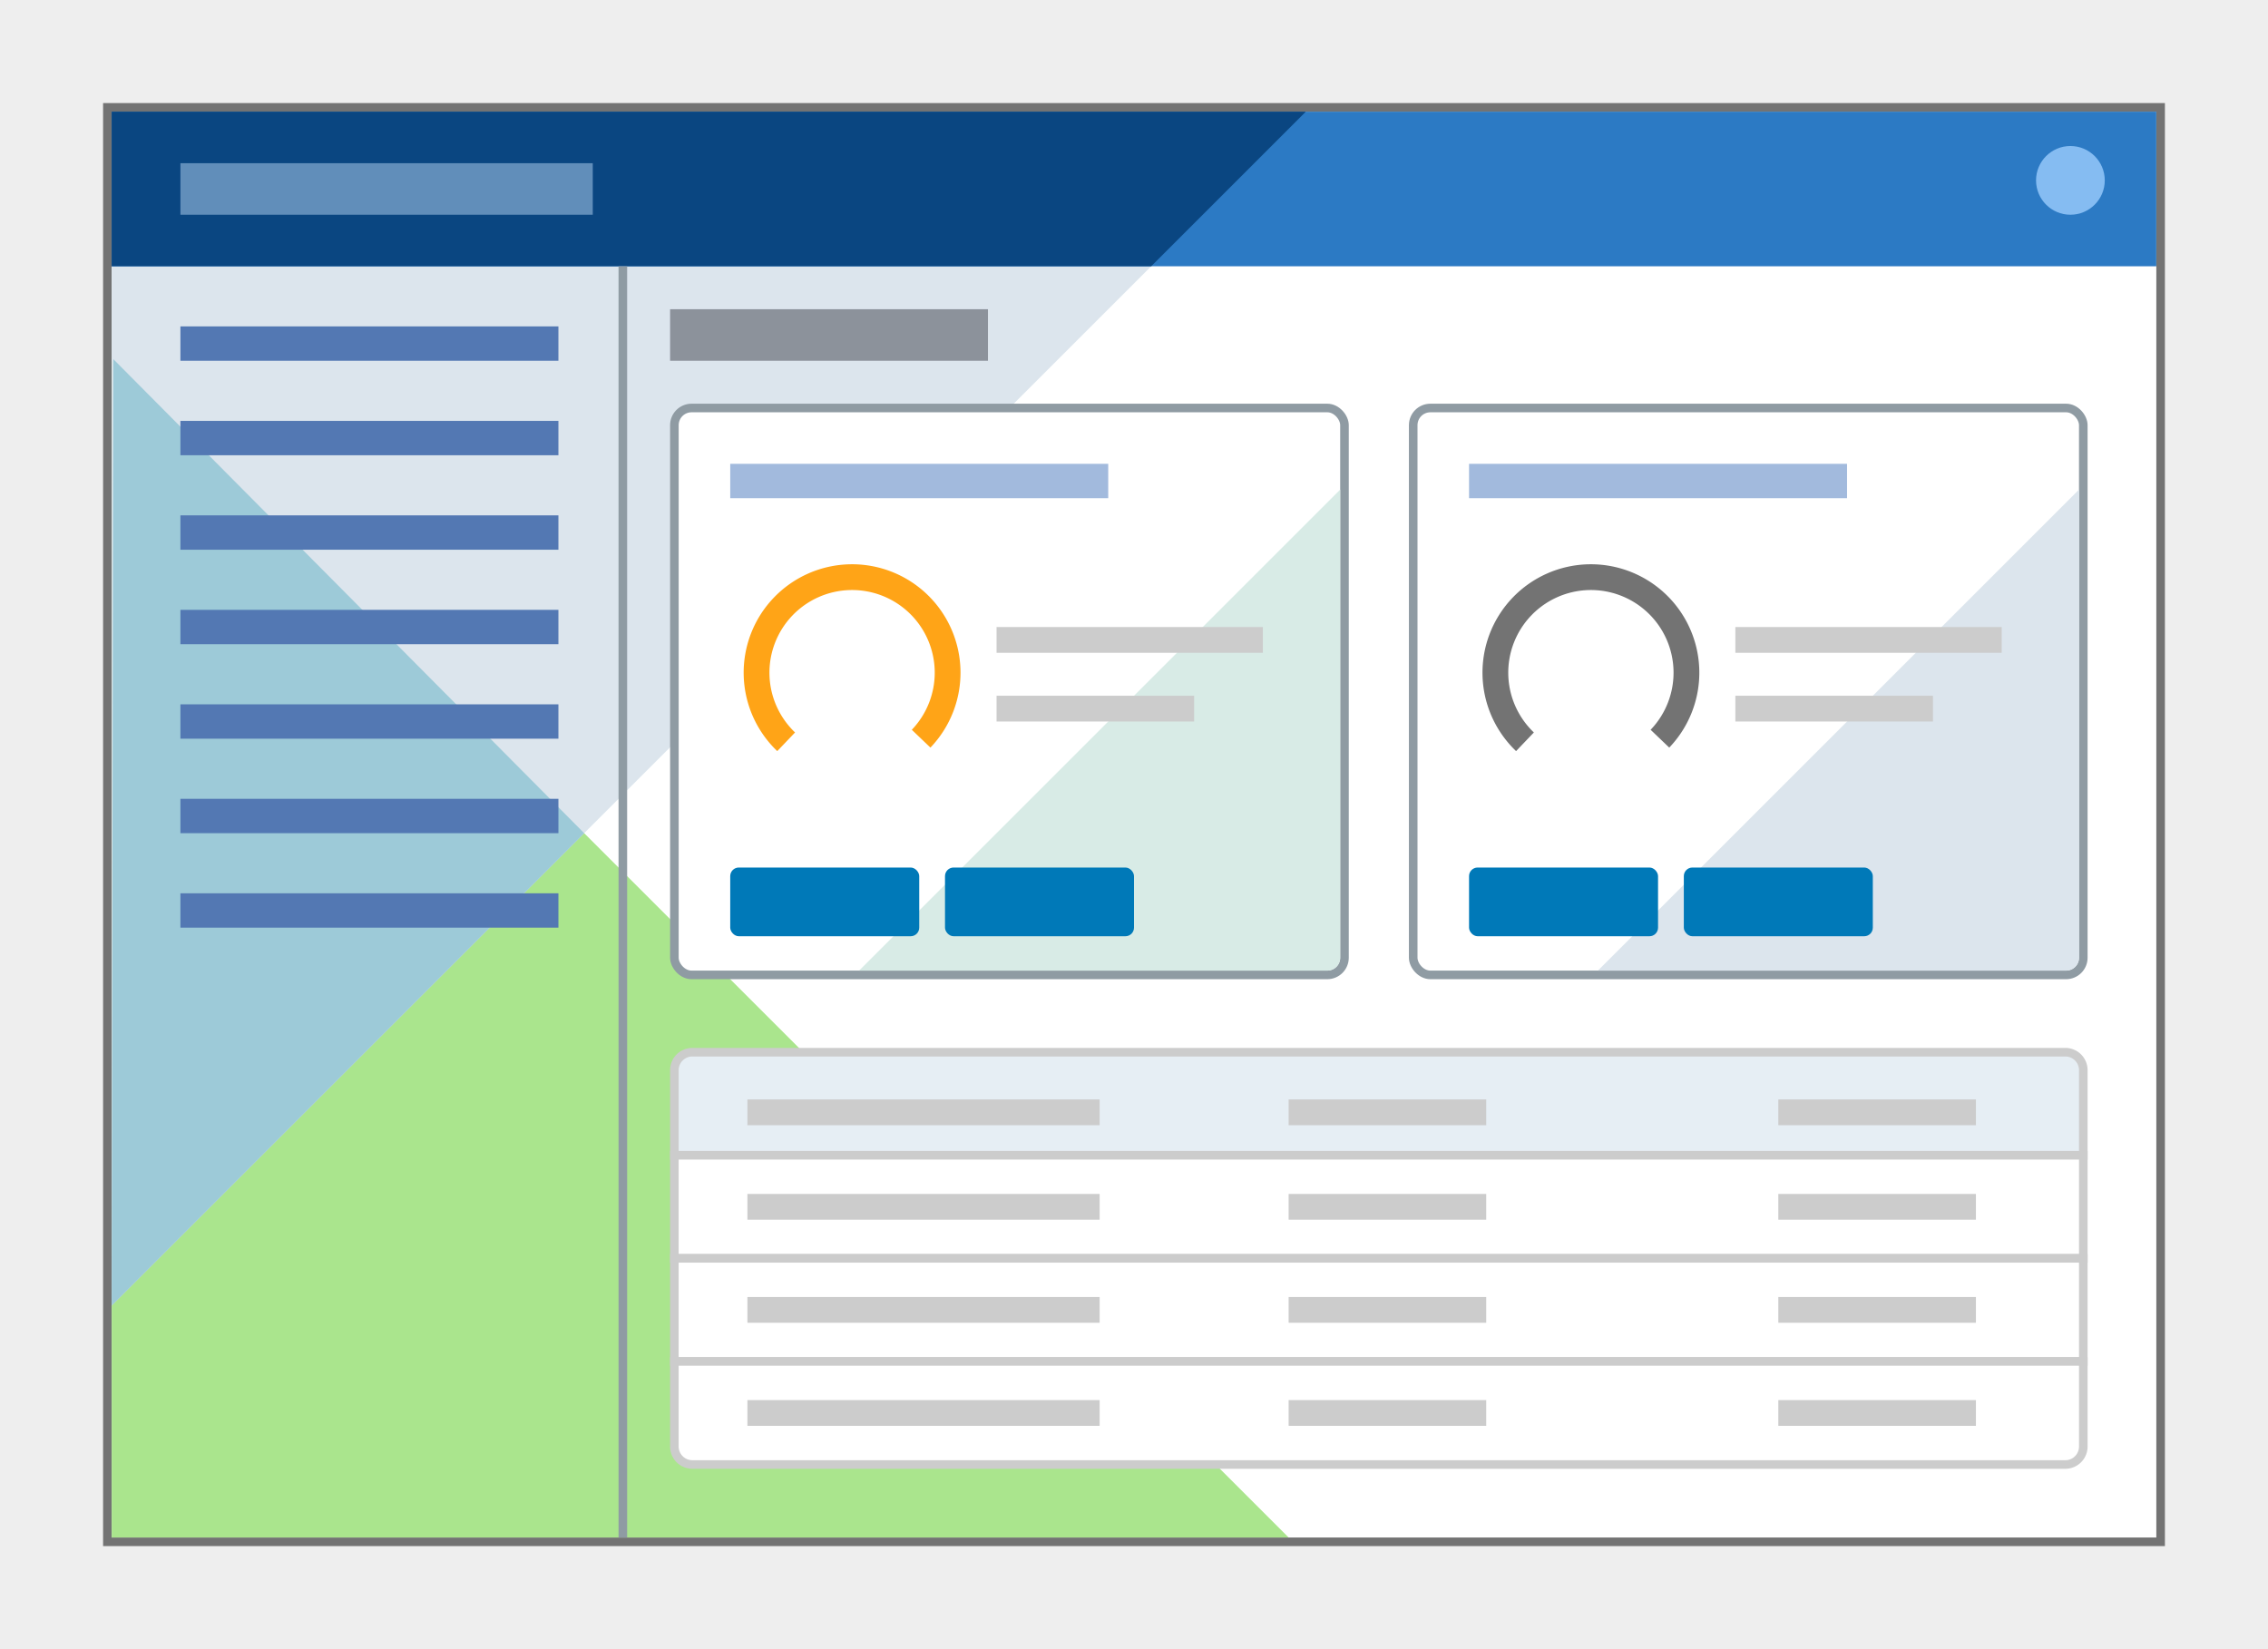 <!--
  ~ Copyright (c) 2016-2017 VMWare, Inc. All Rights Reserved.
  ~ This software is released under MIT License.
  ~ The full license information can be found in LICENSE in the root directory of this project.
  -->

<svg xmlns="http://www.w3.org/2000/svg" xmlns:xlink="http://www.w3.org/1999/xlink" viewBox="0 0 264 192"><defs><clipPath id="70fd7954-1aec-4ecb-99f0-7d27997dfac4"><path d="M385.64,116.5H373.28a8.34,8.34,0,0,0-8.31,8.31v24.92a8.34,8.34,0,0,0,8.31,8.31h4.15V170.5L389.89,158h20.77a8.34,8.34,0,0,0,8.31-8.31v-7.56a4.58,4.58,0,0,1-.83.08" fill="none" clip-rule="evenodd"/></clipPath></defs><title>row1 box L</title><g id="665e349c-9eda-4f3d-a917-97fb68dc9fa9" data-name="Layer 1"><rect width="264" height="192" fill="#eee"/></g><g id="ea240579-03a2-4dad-aa03-6cbdf7cffb43" data-name="Layer 2"><rect x="12.5" y="12.5" width="239" height="167" fill="#fff"/><path d="M251,13V179H13V13H251m1-1H12V180H252V12Z" fill="#737373"/><polygon points="13 42 13 179 150 179 13 42" fill="#aae58d" fill-rule="evenodd"/><polygon points="13 152 13 13 152 13 13 152" fill="#dce5ed" fill-rule="evenodd"/><rect x="13" y="13" width="238" height="18" fill="#2c7ac4"/><polygon points="134 31 152 13 13 13 13 31 134 31" fill="#0a4681" fill-rule="evenodd"/><rect x="21" y="19" width="48" height="6" fill="#618eba"/><circle cx="241" cy="21" r="4" fill="#85bcf2"/><polygon points="13 152 68 97 13.19 41.81 13 152" fill="#9dcad8" fill-rule="evenodd"/><rect x="21" y="38" width="44" height="4" fill="#5378b3"/><rect x="78" y="36" width="37" height="6" fill="#8c929b"/><rect x="21" y="49" width="44" height="4" fill="#5378b3"/><rect x="21" y="60" width="44" height="4" fill="#5378b3"/><rect x="21" y="71" width="44" height="4" fill="#5378b3"/><rect x="21" y="82" width="44" height="4" fill="#5378b3"/><rect x="21" y="93" width="44" height="4" fill="#5378b3"/><rect x="21" y="104" width="44" height="4" fill="#5378b3"/><rect x="72" y="31" width="1" height="148" fill="#8f9ba3"/><rect x="164.5" y="47.5" width="78" height="66" rx="2" ry="2" fill="#fff" stroke="#8f9ba3" stroke-miterlimit="10"/><path d="M186,113h54.5a1.5,1.5,0,0,0,1.5-1.5V57Z" fill="#dce5ed" fill-rule="evenodd"/><rect x="78.5" y="47.5" width="78" height="66" rx="2" ry="2" fill="#fff" stroke="#8f9ba3" stroke-miterlimit="10"/><path d="M100,113h54.5a1.5,1.5,0,0,0,1.5-1.5V57Z" fill="#d8ebe6" fill-rule="evenodd"/><rect x="85" y="54" width="44" height="4" fill="#a2badd"/><rect x="116" y="73" width="31" height="3" fill="#ccc"/><rect x="116" y="81" width="23" height="3" fill="#ccc"/><path d="M91.51,86.36A11.12,11.12,0,1,1,107.22,86" fill="#fff" stroke="#ffa417" stroke-miterlimit="10" stroke-width="3" fill-rule="evenodd"/><rect x="85" y="101" width="22" height="8" rx="1" ry="1" fill="#0079B8"/><rect x="110" y="101" width="22" height="8" rx="1" ry="1" fill="#0079B8"/><rect x="171" y="54" width="44" height="4" fill="#a2badd"/><rect x="202" y="73" width="31" height="3" fill="#ccc"/><rect x="202" y="81" width="23" height="3" fill="#ccc"/><path d="M177.51,86.36A11.12,11.12,0,1,1,193.22,86" fill="none" stroke="#737373" stroke-miterlimit="10" stroke-width="3" fill-rule="evenodd"/><rect x="171" y="101" width="22" height="8" rx="1" ry="1" fill="#0079B8"/><rect x="196" y="101" width="22" height="8" rx="1" ry="1" fill="#0079B8"/><path d="M80.59,122.5H240.41a2.09,2.09,0,0,1,2.09,2.09v9.91a0,0,0,0,1,0,0H78.5a0,0,0,0,1,0,0v-9.91A2.09,2.09,0,0,1,80.59,122.5Z" fill="#e6eef4" stroke="#ccc" stroke-miterlimit="10"/><rect x="87" y="128" width="41" height="3" fill="#ccc"/><rect x="150" y="128" width="23" height="3" fill="#ccc"/><rect x="207" y="128" width="23" height="3" fill="#ccc"/><rect x="78.5" y="134.5" width="164" height="12" fill="#fff" stroke="#ccc" stroke-miterlimit="10"/><rect x="87" y="139" width="41" height="3" fill="#ccc"/><rect x="150" y="139" width="23" height="3" fill="#ccc"/><rect x="207" y="139" width="23" height="3" fill="#ccc"/><rect x="78.5" y="146.5" width="164" height="12" fill="#fff" stroke="#ccc" stroke-miterlimit="10"/><rect x="87" y="151" width="41" height="3" fill="#ccc"/><rect x="150" y="151" width="23" height="3" fill="#ccc"/><rect x="207" y="151" width="23" height="3" fill="#ccc"/><path d="M78.5,158.5h164a0,0,0,0,1,0,0v9.91a2.09,2.09,0,0,1-2.09,2.09H80.59a2.09,2.09,0,0,1-2.09-2.09V158.5A0,0,0,0,1,78.5,158.5Z" fill="#fff" stroke="#ccc" stroke-miterlimit="10"/><rect x="87" y="163" width="41" height="3" fill="#ccc"/><rect x="150" y="163" width="23" height="3" fill="#ccc"/><rect x="207" y="163" width="23" height="3" fill="#ccc"/></g></svg>
